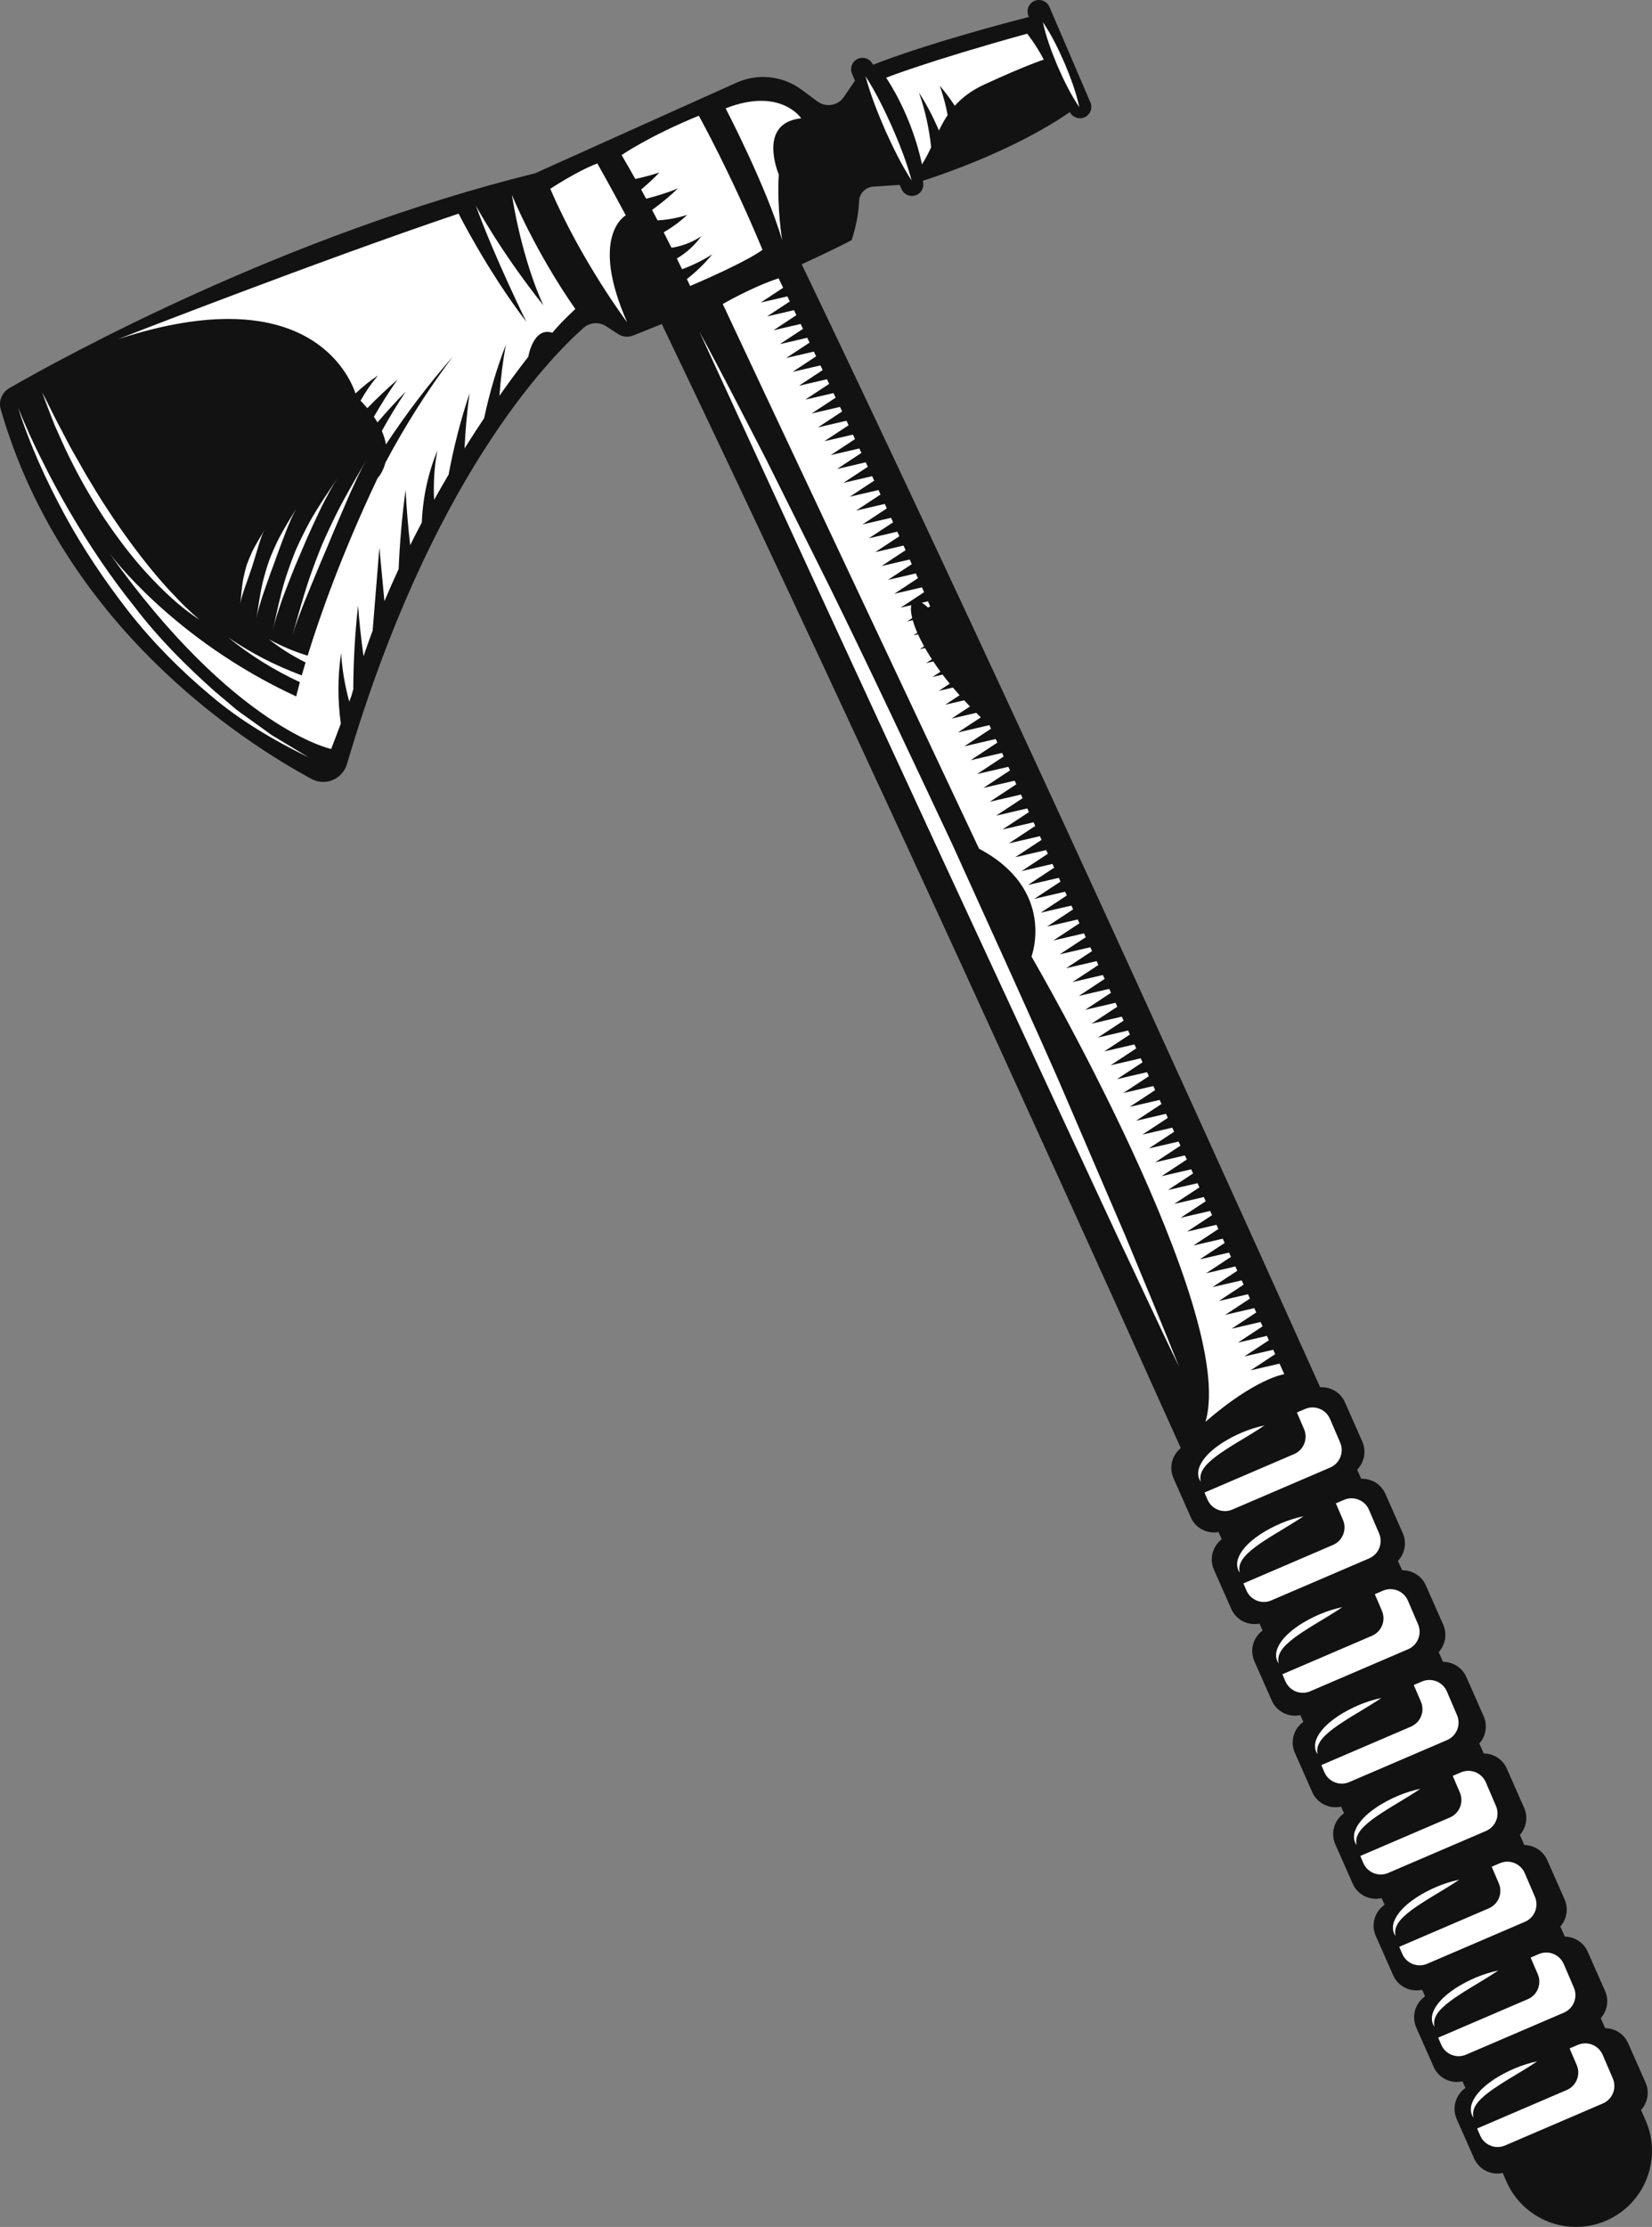 <svg version="1.1" id="图层_1" x="0px" y="0px" width="114.931px" height="154.831px" viewBox="0 0 114.931 154.831" enable-background="new 0 0 114.931 154.831" xml:space="preserve" xmlns="http://www.w3.org/2000/svg" xmlns:xlink="http://www.w3.org/1999/xlink" xmlns:xml="http://www.w3.org/XML/1998/namespace">
  <rect x="0" y="0" width="114.931" height="154.831" fill="#808080" stroke="none"/>
  <path fill="#121212" d="M114.488,147.427c-0.017-0.04-0.126-0.29-0.319-0.729c0.457-0.501,0.605-1.243,0.313-1.904l-1.209-2.734
	c-0.289-0.654-0.928-1.042-1.6-1.048c-0.1-0.227-0.202-0.459-0.307-0.697c0.447-0.501,0.589-1.234,0.3-1.888l-1.209-2.734
	c-0.288-0.651-0.922-1.038-1.591-1.048c-0.102-0.232-0.206-0.466-0.311-0.704c0.442-0.501,0.583-1.23,0.296-1.881l-1.209-2.734
	c-0.288-0.652-0.923-1.038-1.592-1.048c-0.103-0.233-0.206-0.466-0.311-0.702c0.443-0.501,0.585-1.231,0.297-1.883l-1.209-2.734
	c-0.29-0.655-0.929-1.043-1.602-1.048c-0.102-0.229-0.205-0.461-0.308-0.693c0.449-0.501,0.593-1.236,0.304-1.892l-1.209-2.734
	c-0.292-0.661-0.941-1.052-1.621-1.05c-0.1-0.224-0.2-0.449-0.301-0.675c0.46-0.501,0.608-1.245,0.316-1.907l-1.209-2.734
	c-0.296-0.67-0.959-1.064-1.648-1.051c-0.097-0.217-0.194-0.435-0.292-0.652c0.475-0.501,0.631-1.258,0.334-1.929l-1.209-2.734
	c-0.301-0.681-0.981-1.074-1.682-1.047c-0.095-0.211-0.189-0.422-0.284-0.634c0.494-0.501,0.662-1.269,0.36-1.952l-1.209-2.734
	c-0.307-0.695-1.008-1.087-1.724-1.043C80.95,72.24,67.7,43.234,55.776,18.374c2.467-1.131,3.477-1.683,3.477-1.683
	c0.379-1.195,0.495-2.094,0.514-2.7c0.017-0.543,0.452-0.979,0.995-1.015l1.832-0.12l0.123,0.286
	c0.173,0.403,0.639,0.589,1.042,0.416c0.383-0.164,0.567-0.594,0.435-0.983c5.563-1.824,8.847-3.816,10.235-4.782
	c0.189,0.367,0.63,0.533,1.015,0.368c0.402-0.173,0.589-0.639,0.416-1.041l-2.849-6.64c-0.174-0.402-0.641-0.588-1.043-0.416
	c-0.402,0.173-0.589,0.639-0.416,1.042l0.031,0.072c-6.287,1.63-9.539,2.807-10.846,3.327l-0.002-0.004
	c-0.173-0.403-0.639-0.589-1.042-0.416c-0.402,0.173-0.589,0.639-0.416,1.042l0.205,0.478l-0.776,1.14
	c-0.411,0.604-1.242,0.746-1.83,0.312l-1.119-0.826c-1.308-0.965-3.035-1.15-4.518-0.483l-14.018,6.301
	C19.823,16.348,4.4,24.83,0.652,26.982c-0.513,0.294-0.766,0.899-0.603,1.467c4.35,15.104,16.84,23.122,21.627,25.71
	c0.961,0.52,2.155,0.011,2.464-1.037C29.927,33.448,38.071,25.035,40.593,22.8c0.442-0.392,1.09-0.435,1.584-0.113l0.837,0.545
	c0.303,0.197,0.687,0.234,1.023,0.1c0.696-0.277,1.364-0.545,2.004-0.804c11.917,24.83,25.195,53.893,36.109,78.155
	c-0.608,0.489-0.843,1.337-0.512,2.084l1.209,2.734c0.336,0.76,1.143,1.16,1.926,1.019c0.075,0.167,0.15,0.334,0.225,0.501
	c-0.633,0.484-0.881,1.351-0.544,2.112l1.209,2.734c0.341,0.771,1.167,1.174,1.96,1.015c0.072,0.161,0.144,0.322,0.216,0.483
	c-0.653,0.48-0.911,1.363-0.57,2.135l1.209,2.734c0.345,0.78,1.185,1.186,1.987,1.012c0.07,0.157,0.139,0.313,0.209,0.469
	c-0.669,0.476-0.934,1.372-0.589,2.152l1.209,2.734c0.347,0.785,1.197,1.19,2.003,1.007c0.069,0.155,0.138,0.311,0.207,0.465
	c-0.679,0.473-0.951,1.375-0.604,2.16l1.209,2.734c0.348,0.788,1.203,1.192,2.013,1.004c0.069,0.156,0.137,0.31,0.205,0.464
	c-0.684,0.472-0.96,1.376-0.612,2.165l1.209,2.734c0.349,0.789,1.204,1.193,2.014,1.004c0.069,0.156,0.137,0.31,0.205,0.464
	c-0.685,0.472-0.961,1.377-0.613,2.165l1.209,2.734c0.348,0.786,1.199,1.191,2.007,1.006c0.069,0.157,0.138,0.313,0.205,0.465
	c-0.68,0.473-0.953,1.375-0.606,2.161l1.209,2.734c0.345,0.781,1.187,1.187,1.99,1.012c0.152,0.347,0.238,0.543,0.253,0.579
	c1.164,2.665,4.261,3.889,6.93,2.743c0.01-0.004,0.021-0.009,0.031-0.013C114.434,153.22,115.656,150.103,114.488,147.427z" class="color c1"/>
  <path fill="#FFFFFF" d="M54.417,16.704c-1.086-3.705-3.935-9.171-3.935-9.171c3.818-1.494,5.259,0.692,5.259,0.692
	c-3.098,0.323-1.56,3.906-1.56,3.906C54.043,14.491,54.417,16.704,54.417,16.704z M55.702,22.525l-1.893,0.439l1.598-1.053
	c-0.057-0.118-0.113-0.235-0.167-0.346L53.366,22l1.581-1.042c-0.059-0.123-0.117-0.242-0.17-0.352l-1.853,0.43l1.562-1.029
	c-0.204-0.421-0.319-0.655-0.319-0.655c-1.851,0.602-3.884,1.786-3.884,1.786c0.156,0.364,17.831,37.871,17.831,37.871
	c5.399,2.861,3.648,7.496,3.648,7.496s14.37,24.662,12.105,32.346c3.493-3.032,5.483-3.311,5.483-3.311l-0.333-0.732l-2.008,0.466
	l1.708-1.126l-0.139-0.305l-2.012,0.467l1.711-1.128l-0.138-0.304l-2.016,0.468l1.715-1.13L87.7,91.913l-2.02,0.469l1.718-1.132
	l-0.137-0.301l-2.024,0.47l1.722-1.135l-0.136-0.3l-2.028,0.47l1.725-1.137l-0.136-0.299l-2.032,0.471l1.728-1.139l-0.135-0.297
	l-2.036,0.472l1.732-1.141l-0.135-0.296l-2.04,0.473l1.735-1.144l-0.134-0.295l-2.044,0.474l1.739-1.146l-0.133-0.293l-2.048,0.475
	l1.742-1.148l-0.133-0.292l-2.052,0.476l1.745-1.15l-0.132-0.291l-2.056,0.477l1.749-1.152l-0.132-0.289l-2.06,0.478l1.752-1.155
	l-0.131-0.288l-2.064,0.479l1.755-1.157l-0.13-0.287l-2.068,0.48l1.759-1.159l-0.13-0.286l-2.072,0.481l1.762-1.161l-0.129-0.284
	l-2.076,0.481l1.766-1.163l-0.13-0.281l-2.08,0.482l1.769-1.166l-0.128-0.282l-2.084,0.483l1.772-1.168l-0.127-0.28l-2.088,0.484
	l1.776-1.17l-0.127-0.279l-2.091,0.485l1.779-1.172l-0.126-0.278l-2.096,0.486l1.783-1.175l-0.126-0.277l-2.099,0.487l1.786-1.177
	l-0.125-0.275l-2.103,0.488l1.789-1.179l-0.124-0.274l-2.107,0.489l1.793-1.181l-0.124-0.273l-2.111,0.49l1.796-1.184l-0.123-0.271
	l-2.115,0.491l1.799-1.186l-0.123-0.27l-2.119,0.492l1.803-1.188l-0.122-0.269l-2.123,0.492l1.806-1.19l-0.122-0.267l-2.127,0.493
	l1.809-1.192l-0.121-0.266l-2.131,0.494l1.813-1.195l-0.12-0.265l-2.135,0.495l1.816-1.197l-0.12-0.264l-2.139,0.496l1.82-1.199
	L74.1,61.997l-2.143,0.497l1.823-1.201l-0.119-0.261l-2.147,0.498l1.826-1.204l-0.118-0.26l-2.151,0.499l1.83-1.206l-0.117-0.258
	l-2.155,0.5l1.833-1.208l-0.117-0.257l-2.159,0.501l1.836-1.21l-0.116-0.256l-2.163,0.502l1.84-1.212l-0.116-0.254L69.3,56.71
	l1.843-1.215l-0.115-0.253l-2.171,0.504l1.847-1.217l-0.114-0.252l-2.175,0.505l1.85-1.219l-0.114-0.25l-2.179,0.505l1.853-1.221
	l-0.113-0.249l-2.183,0.506l1.857-1.224l-0.113-0.248l-2.187,0.507l1.86-1.226l-0.098-0.215c-0.011-0.01-0.02-0.019-0.03-0.028
	l-2.175,0.505l1.594-1.05c-0.109-0.105-0.213-0.209-0.318-0.313L66.2,49.961l1.28-0.844c-0.138-0.144-0.273-0.286-0.403-0.427
	l-1.32,0.306l0.999-0.658c-0.16-0.179-0.313-0.357-0.46-0.533l-0.982,0.228l0.759-0.5c-0.173-0.212-0.339-0.423-0.494-0.628
	l-0.708,0.164l0.558-0.368c-0.178-0.243-0.346-0.481-0.5-0.712l-0.501,0.116l0.404-0.266c-0.176-0.27-0.336-0.532-0.478-0.783
	l-0.368,0.085l0.304-0.201c-0.164-0.296-0.305-0.577-0.423-0.839l-0.324,0.075l0.275-0.181c-0.14-0.323-0.245-0.615-0.318-0.876
	l-0.399,0.093l0.361-0.238c-0.096-0.389-0.112-0.693-0.058-0.899l-0.745,0.173l1.63-1.074c-0.049-0.112-0.098-0.225-0.147-0.337
	l-1.926,0.447l1.646-1.085c-0.048-0.11-0.096-0.22-0.145-0.33l-1.944,0.451l1.66-1.094c-0.048-0.109-0.096-0.217-0.144-0.325
	l-1.959,0.454l1.672-1.102c-0.048-0.107-0.095-0.213-0.143-0.32l-1.971,0.457l1.681-1.107c-0.047-0.105-0.095-0.211-0.142-0.316
	l-1.981,0.46l1.688-1.112c-0.048-0.104-0.095-0.209-0.142-0.313l-1.989,0.461l1.693-1.115c-0.048-0.104-0.095-0.207-0.142-0.311
	L59.56,35.5l1.7-1.118c-0.048-0.104-0.095-0.207-0.142-0.31l-1.997,0.463l1.697-1.118c-0.047-0.103-0.095-0.206-0.142-0.309
	l-1.997,0.463l1.696-1.118c-0.048-0.104-0.095-0.206-0.143-0.309l-1.996,0.463l1.694-1.117c-0.049-0.104-0.096-0.206-0.144-0.31
	l-1.993,0.462l1.691-1.114c-0.049-0.105-0.097-0.207-0.145-0.311l-1.989,0.461l1.686-1.111c-0.049-0.105-0.097-0.209-0.146-0.313
	l-1.982,0.46l1.679-1.107c-0.05-0.106-0.099-0.21-0.148-0.315l-1.974,0.458l1.672-1.102c-0.05-0.107-0.1-0.212-0.15-0.318
	l-1.964,0.456l1.662-1.096c-0.051-0.108-0.102-0.216-0.152-0.322l-1.953,0.453l1.652-1.089c-0.051-0.109-0.104-0.22-0.154-0.326
	l-1.94,0.45l1.64-1.081c-0.053-0.112-0.105-0.221-0.157-0.33l-1.926,0.447l1.627-1.072c-0.054-0.114-0.107-0.224-0.16-0.335
	l-1.91,0.443l1.613-1.063C55.81,22.75,55.755,22.635,55.702,22.525z M64.571,42.244l0.14-0.092c-0.049-0.115-0.098-0.23-0.149-0.345
	l-0.432,0.1C64.262,41.984,64.409,42.096,64.571,42.244z M74.347,76.743c-1.297-3.043-2.673-6.049-4.026-9.067l-4.097-9.036
	c-2.816-5.985-5.621-11.975-8.54-17.91l-4.427-8.879c-1.522-2.937-3.018-5.886-4.6-8.792l8.294,18.021l8.314,18.004l8.343,17.991
	l4.184,8.992c1.423,2.985,2.795,5.993,4.24,8.969c-1.226-3.072-2.505-6.122-3.769-9.178L74.347,76.743z M86.783,108.02
	c0.361-0.346,0.782-0.644,1.216-0.924c0.866-0.571,1.792-1.067,2.685-1.677c-1.058,0.225-2.056,0.649-2.974,1.234
	c-0.45,0.304-0.892,0.643-1.236,1.096c-0.171,0.224-0.318,0.481-0.382,0.769c-0.061,0.288-0.01,0.602,0.159,0.817
	C86.121,108.787,86.432,108.364,86.783,108.02z M98.655,112.93l-0.704-1.642c-0.288-0.671-1.065-0.982-1.736-0.694l-0.568,0.244
	l0.496,1.156c0.288,0.671-0.022,1.448-0.693,1.736l-6.234,2.675l0.208,0.486c0.288,0.671,1.06,0.984,1.731,0.696l6.807-2.921
	C98.632,114.378,98.943,113.601,98.655,112.93z M89.493,114.337c0.361-0.346,0.782-0.644,1.216-0.924
	c0.866-0.571,1.792-1.067,2.685-1.677c-1.058,0.225-2.056,0.649-2.974,1.234c-0.45,0.304-0.892,0.643-1.236,1.096
	c-0.171,0.224-0.318,0.481-0.382,0.769c-0.061,0.287-0.009,0.601,0.159,0.817C88.832,115.104,89.142,114.681,89.493,114.337z
	 M95.945,106.614l-0.703-1.643c-0.288-0.67-1.065-0.981-1.736-0.693l-0.569,0.244l0.496,1.156c0.287,0.671-0.023,1.448-0.694,1.736
	l-6.234,2.675l0.208,0.486c0.288,0.671,1.06,0.984,1.731,0.696l6.807-2.921C95.922,108.062,96.233,107.285,95.945,106.614z
	 M93.236,100.297l-0.705-1.642c-0.288-0.67-1.066-0.981-1.735-0.694l-0.568,0.244l0.496,1.156c0.288,0.671-0.022,1.448-0.693,1.736
	l-6.234,2.675l0.208,0.486c0.288,0.671,1.06,0.984,1.731,0.696l6.807-2.921C93.213,101.745,93.524,100.968,93.236,100.297z
	 M94.913,126.969c0.361-0.346,0.782-0.644,1.216-0.924c0.866-0.571,1.792-1.067,2.685-1.677c-1.058,0.225-2.056,0.649-2.974,1.234
	c-0.45,0.304-0.892,0.643-1.236,1.096c-0.171,0.224-0.318,0.481-0.382,0.769c-0.061,0.288-0.009,0.602,0.159,0.817
	C94.252,127.736,94.562,127.313,94.913,126.969z M84.072,101.705c0.361-0.346,0.782-0.644,1.216-0.924
	c0.866-0.571,1.792-1.067,2.685-1.677c-1.058,0.225-2.056,0.649-2.974,1.234c-0.45,0.304-0.892,0.642-1.236,1.096
	c-0.171,0.224-0.318,0.481-0.382,0.769c-0.061,0.288-0.01,0.602,0.159,0.817C83.411,102.472,83.721,102.049,84.072,101.705z
	 M103.043,145.918c0.361-0.346,0.782-0.644,1.216-0.924c0.866-0.571,1.792-1.067,2.685-1.677c-1.058,0.225-2.056,0.649-2.974,1.234
	c-0.45,0.304-0.892,0.643-1.236,1.096c-0.171,0.225-0.318,0.481-0.382,0.769c-0.06,0.288-0.009,0.602,0.159,0.817
	C102.381,146.685,102.692,146.262,103.043,145.918z M92.203,120.653c0.361-0.346,0.782-0.644,1.216-0.924
	c0.866-0.571,1.792-1.067,2.685-1.677c-1.058,0.225-2.056,0.649-2.974,1.234c-0.45,0.304-0.892,0.643-1.236,1.096
	c-0.171,0.224-0.318,0.481-0.382,0.769c-0.061,0.288-0.009,0.601,0.159,0.817C91.541,121.42,91.852,120.997,92.203,120.653z
	 M43.535,14.973c-1.12-2.108-1.98-3.609-1.98-3.609c-1.423,0.539-3.271,1.763-3.271,1.763c2.162,5.041,5.349,9.283,5.349,9.283
	C40.966,16.363,43.534,14.973,43.535,14.973z M101.366,119.246l-0.704-1.643c-0.288-0.67-1.065-0.981-1.736-0.693l-0.568,0.244
	l0.496,1.156c0.287,0.671-0.023,1.448-0.694,1.736l-6.234,2.675l0.208,0.486c0.288,0.671,1.06,0.984,1.731,0.696l6.807-2.921
	C101.343,120.694,101.654,119.917,101.366,119.246z M48.617,8.046c-3.488,1.425-5.371,2.736-5.371,2.736
	c0.318,0.537,0.638,1.096,0.953,1.661c0.56-0.121,1.121-0.265,1.678-0.452c-0.394,0.416-0.824,0.808-1.272,1.187
	c0.117,0.214,0.232,0.427,0.346,0.639c0.744-0.188,1.486-0.419,2.214-0.718c-0.554,0.536-1.161,1.032-1.799,1.498
	c0.13,0.245,0.256,0.488,0.38,0.726c0.683-0.039,1.379-0.163,2.066-0.384c-0.484,0.456-1.036,0.863-1.64,1.211
	c0.192,0.377,0.374,0.737,0.544,1.076c0.707-0.107,1.422-0.367,2.066-0.797c-0.431,0.606-1.009,1.138-1.695,1.544
	c0.135,0.272,0.257,0.522,0.366,0.745c0.724-0.268,1.432-0.613,2.105-1.04c-0.517,0.627-1.112,1.207-1.772,1.726
	c0.147,0.305,0.229,0.479,0.229,0.479c4.251-1.824,5.032-2.519,5.032-2.519C50.814,11.993,48.617,8.046,48.617,8.046z
	 M17.968,37.579c-0.127,0.223-0.284,0.483-0.423,0.776c-0.137,0.293-0.268,0.612-0.385,0.937c-0.097,0.331-0.179,0.667-0.242,0.984
	c-0.06,0.318-0.088,0.62-0.117,0.876c-0.025,0.254-0.047,0.47-0.062,0.619c-0.02,0.148-0.032,0.233-0.032,0.233
	s0.017-0.084,0.047-0.23c0.03-0.147,0.094-0.352,0.172-0.596c0.073-0.245,0.186-0.524,0.286-0.825
	c0.104-0.3,0.214-0.619,0.325-0.939c0.099-0.323,0.199-0.646,0.292-0.949c0.098-0.302,0.17-0.594,0.256-0.835
	c0.081-0.243,0.149-0.447,0.212-0.582c0.062-0.136,0.098-0.212,0.098-0.212s-0.04,0.076-0.111,0.207
	C18.208,37.172,18.098,37.359,17.968,37.579z M63.423,12.553c-0.344-1.294-0.835-2.522-1.362-3.734
	c-0.543-1.206-1.121-2.395-1.846-3.52c0.344,1.293,0.835,2.522,1.362,3.734C62.119,10.239,62.697,11.429,63.423,12.553z
	 M4.818,31.776c0.716,1.46,1.524,2.876,2.421,4.235c0.909,1.35,1.885,2.66,2.989,3.86c1.105,1.193,2.284,2.34,3.657,3.215
	c-0.621-0.522-1.202-1.081-1.749-1.674c-0.562-0.576-1.088-1.187-1.6-1.807c-1.017-1.247-1.967-2.546-2.856-3.886
	c-0.445-0.671-0.88-1.347-1.287-2.042c-0.435-0.679-0.805-1.395-1.216-2.089c-0.404-0.699-0.757-1.424-1.142-2.135
	c-0.374-0.717-0.716-1.449-1.099-2.166c0.273,0.763,0.57,1.518,0.865,2.275C4.139,30.299,4.455,31.049,4.818,31.776z M37.809,21.238
	c-3.015-3.788-4.706-6.946-4.706-6.946c1.309,3.609,3.515,8.08,3.515,8.08c-2.732-3.574-4.712-7.519-4.712-7.519
	C21.98,18.2,8.225,23.575,8.225,23.575c13.164-4.292,16.095,2.549,16.507,3.78c0.493-0.466,1.018-0.888,1.57-1.256
	c-0.466,0.552-0.868,1.143-1.217,1.755c0.17,0.179,0.329,0.353,0.47,0.524c0.676-0.693,1.375-1.358,2.101-1.984
	c-0.597,0.837-1.135,1.705-1.646,2.585c0.089,0.131,0.181,0.263,0.254,0.388c0.631-0.74,1.285-1.456,1.964-2.142
	c-0.596,0.892-1.147,1.806-1.663,2.736c0.145,0.336,0.238,0.65,0.287,0.938c1.413-2.138,2.963-4.179,4.644-6.096
	c-1.756,2.338-3.322,4.806-4.686,7.373c-0.163,0.645-0.49,1.011-0.529,1.053c-0.019,0.036-0.037,0.073-0.055,0.109
	c-2.493,5.263-4.006,9.597-4.824,12.247c-0.926-0.284-1.832-0.663-2.694-1.141c0.783,0.622,1.64,1.161,2.551,1.612
	c-0.101,0.333-0.188,0.635-0.264,0.902c-1.797-0.666-3.525-1.546-5.121-2.642c1.515,1.237,3.198,2.28,4.99,3.113
	c-0.175,0.643-0.255,0.991-0.255,0.991c-8.61-3.977-12.998-9.957-12.998-9.957C16.294,50.655,23.04,52.075,23.04,52.075l0.671-1.761
	c-0.228-1.65-0.221-3.309,0.02-4.909c0.071,1.153,0.268,2.283,0.566,3.374l0.142-0.372c0.049-0.179,0.102-0.356,0.153-0.535
	l-0.013,0.001c0.008-1.938,0.12-3.866,0.331-5.774c0.087,1.183,0.218,2.358,0.381,3.526c0.203-0.598,0.413-1.192,0.634-1.779
	l0.469-5.774l0.35,3.727c0.319-0.758,0.65-1.503,0.989-2.232c0.077-1.848,0.237-3.686,0.485-5.504
	c0.063,1.287,0.172,2.567,0.319,3.84c0.267-0.536,0.536-1.064,0.808-1.577c0.07-1.744,0.44-3.444,1.085-5.001
	c-0.222,1.141-0.287,2.294-0.228,3.427c0.343-0.614,0.684-1.207,1.022-1.777l-0.01-0.001c0.358-1.921,0.845-3.805,1.454-5.636
	c-0.177,1.279-0.29,2.561-0.35,3.84c0.476-0.76,0.934-1.464,1.364-2.107c0.371-1.75,0.875-3.46,1.512-5.104
	c-0.217,1.181-0.362,2.368-0.449,3.554c1.207-1.719,2.007-2.71,2.007-2.71s0.34-2.111,1.677-1.678
	c0.596-0.735,1.596-1.644,1.596-1.648c-2.877-4.135-4.412-7.935-4.412-7.935C36.396,18.392,37.809,21.238,37.809,21.238z
	 M21.535,40.179c-0.252,0.736-0.456,1.434-0.632,2.031c-0.17,0.597-0.312,1.096-0.412,1.445c-0.103,0.347-0.162,0.546-0.162,0.546
	s0.064-0.196,0.176-0.541c0.113-0.344,0.294-0.83,0.519-1.409c0.218-0.581,0.507-1.247,0.796-1.965
	c0.293-0.718,0.614-1.479,0.941-2.237c0.314-0.764,0.634-1.525,0.942-2.236c0.312-0.709,0.585-1.381,0.849-1.943
	c0.257-0.565,0.478-1.034,0.644-1.356c0.168-0.322,0.264-0.505,0.264-0.505s-0.101,0.18-0.277,0.497
	c-0.18,0.315-0.437,0.766-0.745,1.305c-0.303,0.543-0.661,1.176-1.013,1.874c-0.346,0.697-0.698,1.449-1.03,2.211
	C22.083,38.666,21.791,39.444,21.535,40.179z M18.875,51.092l-0.815-0.594c-0.543-0.395-1.1-0.769-1.632-1.176l-1.537-1.298
	c-1.996-1.783-3.895-3.688-5.52-5.823c-1.679-2.089-3.176-4.321-4.532-6.638c-0.675-1.161-1.32-2.34-1.911-3.547
	c-0.617-1.196-1.161-2.427-1.672-3.674c0.814,2.574,1.945,5.042,3.228,7.421c1.293,2.377,2.809,4.631,4.473,6.767
	c1.676,2.13,3.596,4.067,5.672,5.803c2.064,1.764,4.42,3.143,6.839,4.323l-1.73-1.045L18.875,51.092z M19.97,36.42
	c-0.195,0.335-0.427,0.725-0.642,1.161c-0.212,0.437-0.42,0.912-0.607,1.396c-0.167,0.491-0.313,0.989-0.432,1.46
	c-0.114,0.472-0.189,0.92-0.254,1.302c-0.059,0.381-0.109,0.701-0.143,0.924c-0.037,0.222-0.059,0.349-0.059,0.349
	s0.027-0.126,0.074-0.346c0.049-0.219,0.138-0.529,0.253-0.897c0.108-0.371,0.268-0.792,0.421-1.246
	c0.156-0.453,0.331-0.933,0.512-1.41c0.168-0.481,0.343-0.961,0.515-1.409c0.176-0.446,0.323-0.872,0.478-1.225
	c0.148-0.356,0.279-0.65,0.383-0.85c0.105-0.199,0.165-0.313,0.165-0.313s-0.065,0.111-0.179,0.305
	C20.338,35.813,20.17,36.09,19.97,36.42z M22.469,34.763c-0.292,0.453-0.63,0.986-0.956,1.578c-0.321,0.594-0.641,1.241-0.934,1.9
	c-0.272,0.669-0.517,1.347-0.723,1.991c-0.2,0.646-0.351,1.258-0.475,1.783c-0.126,0.525-0.212,0.966-0.28,1.272
	c-0.069,0.306-0.108,0.481-0.108,0.481s0.044-0.174,0.122-0.478c0.08-0.304,0.214-0.732,0.389-1.24
	c0.166-0.511,0.402-1.093,0.639-1.718c0.242-0.624,0.515-1.283,0.8-1.936c0.274-0.658,0.56-1.311,0.843-1.918
	c0.288-0.604,0.543-1.177,0.796-1.651c0.245-0.478,0.461-0.871,0.624-1.139c0.165-0.267,0.258-0.419,0.258-0.419
	s-0.099,0.15-0.272,0.411C23.018,33.941,22.76,34.309,22.469,34.763z M75.089,7.451c-0.23-1.068-0.61-2.072-1.025-3.06
	c-0.431-0.982-0.897-1.949-1.511-2.852c0.231,1.068,0.61,2.071,1.025,3.06C74.008,5.582,74.474,6.548,75.089,7.451z
	 M106.786,131.879l-0.704-1.642c-0.288-0.671-1.065-0.982-1.736-0.694l-0.568,0.244l0.496,1.156
	c0.287,0.671-0.023,1.448-0.694,1.736l-6.234,2.675l0.208,0.486c0.288,0.671,1.06,0.984,1.731,0.696l6.807-2.921
	C106.763,133.327,107.074,132.55,106.786,131.879z M100.333,139.602c0.361-0.346,0.782-0.644,1.216-0.924
	c0.867-0.571,1.792-1.067,2.685-1.677c-1.058,0.225-2.056,0.649-2.974,1.234c-0.45,0.304-0.892,0.643-1.236,1.096
	c-0.171,0.224-0.318,0.481-0.382,0.769c-0.06,0.288-0.009,0.601,0.159,0.817C99.672,140.369,99.982,139.946,100.333,139.602z
	 M97.623,133.286c0.361-0.346,0.782-0.644,1.216-0.924c0.866-0.571,1.792-1.067,2.685-1.677c-1.058,0.225-2.056,0.649-2.974,1.234
	c-0.45,0.304-0.892,0.643-1.236,1.096c-0.171,0.225-0.318,0.481-0.382,0.769c-0.06,0.287-0.009,0.601,0.159,0.817
	C96.961,134.053,97.272,133.63,97.623,133.286z M112.206,144.511l-0.704-1.642c-0.288-0.671-1.065-0.982-1.736-0.694l-0.568,0.244
	l0.496,1.156c0.287,0.671-0.023,1.448-0.694,1.736l-6.234,2.675l0.208,0.486c0.288,0.671,1.06,0.984,1.731,0.696l6.807-2.921
	C112.183,145.959,112.494,145.182,112.206,144.511z M104.076,125.563l-0.704-1.643c-0.288-0.67-1.065-0.981-1.736-0.693
	l-0.568,0.244l0.496,1.156c0.288,0.671-0.022,1.448-0.693,1.736l-6.234,2.675l0.208,0.486c0.288,0.671,1.06,0.984,1.731,0.696
	l6.807-2.921C104.053,127.011,104.364,126.234,104.076,125.563z M64.781,10.24c-0.136-1.278-0.412-2.557-0.848-3.803
	c0.535,0.828,0.996,1.714,1.389,2.639c0.177-0.364,0.372-0.725,0.606-1.074c-0.126-0.684-0.309-1.368-0.548-2.042
	c0.375,0.436,0.724,0.904,1.048,1.394c0.49-0.55,1.132-1.055,2.042-1.474c3.002-1.384,4.148-1.731,4.148-1.733
	c-0.55-1.058-1.158-1.804-1.158-1.804c-6.901,1.907-9.81,3.059-9.81,3.059c1.939,2.955,2.49,6.027,2.49,6.027
	C64.388,11.047,64.59,10.647,64.781,10.24z M109.496,138.195l-0.704-1.643c-0.288-0.67-1.065-0.981-1.736-0.693l-0.568,0.244
	l0.496,1.156c0.288,0.671-0.022,1.448-0.693,1.736l-6.234,2.675l0.208,0.486c0.288,0.671,1.06,0.984,1.731,0.696l6.807-2.921
	C109.473,139.643,109.784,138.866,109.496,138.195z" class="color c2"/>
</svg>